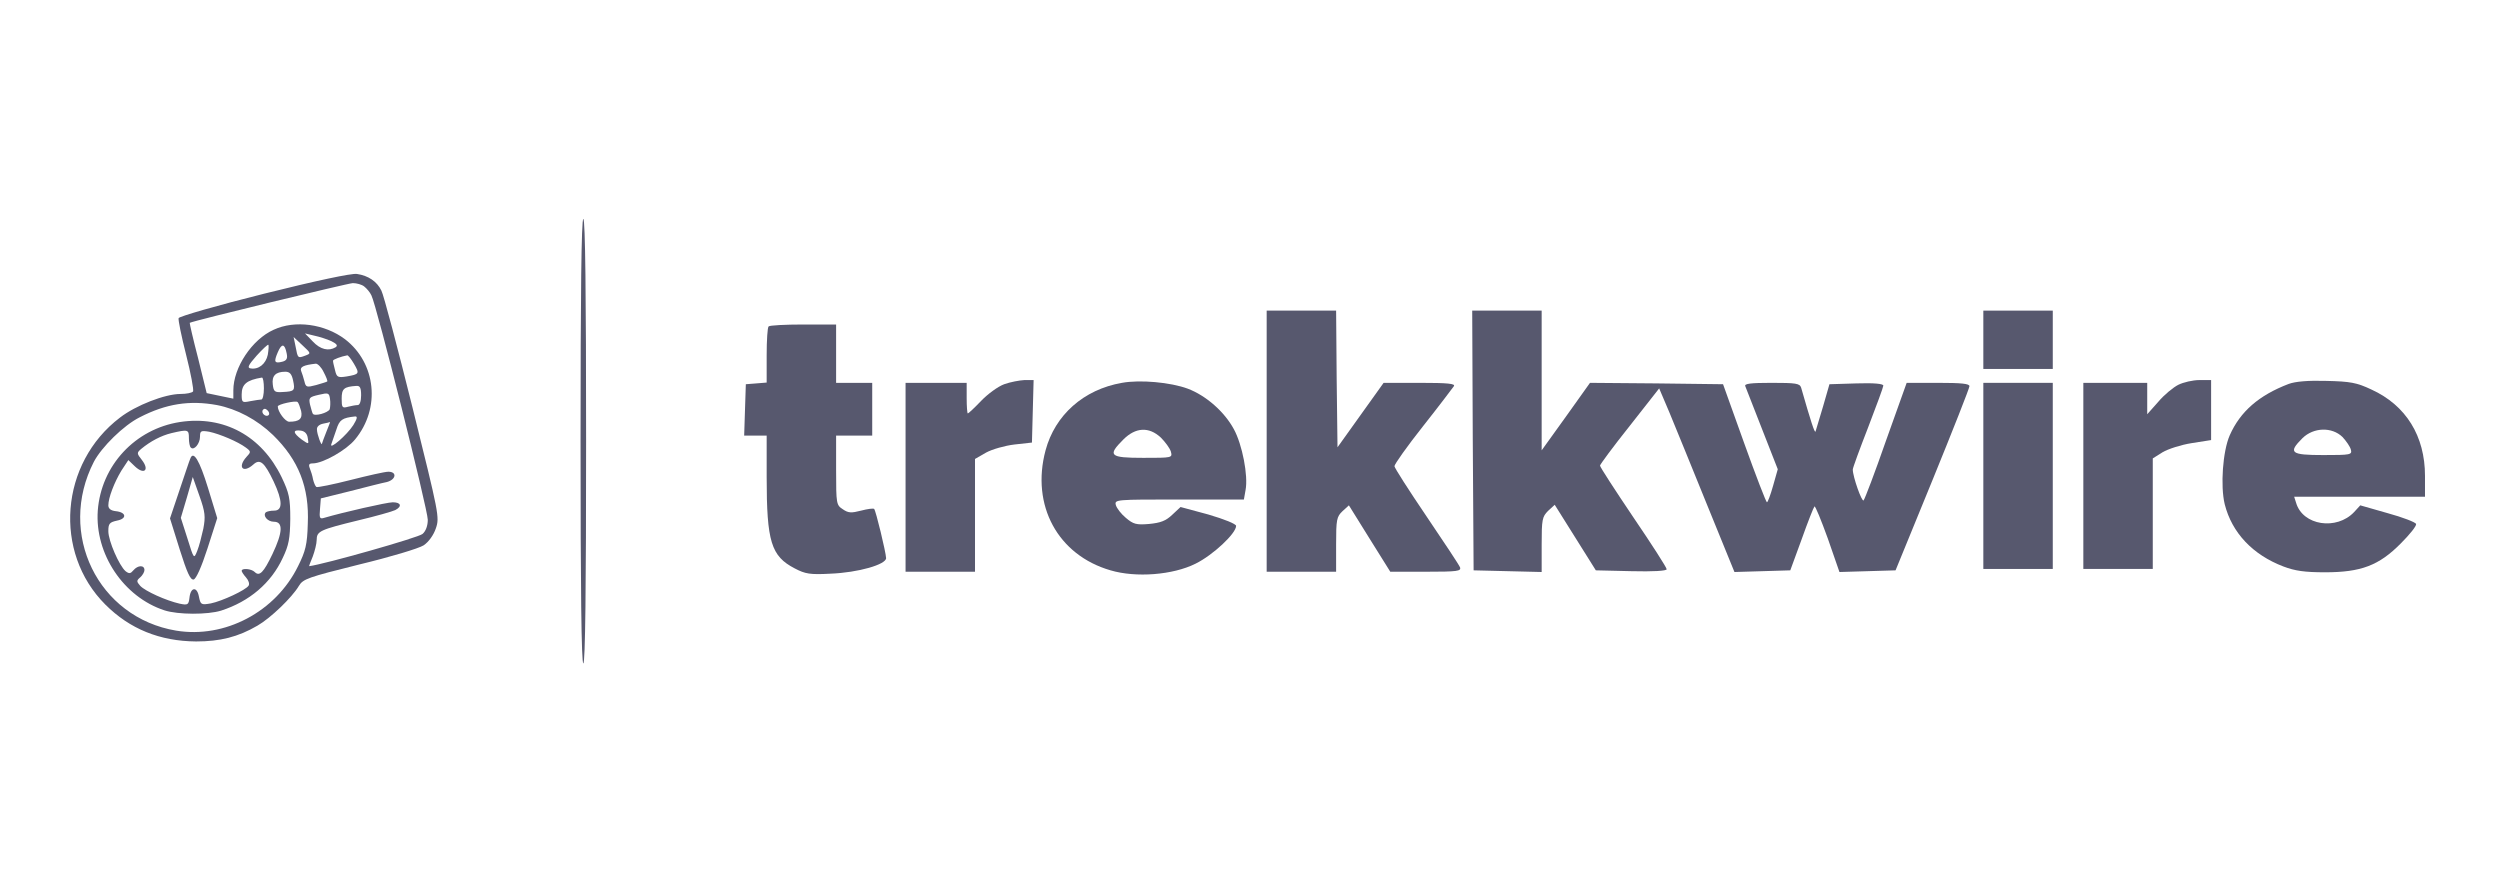 <?xml version="1.0" standalone="no"?>
<!DOCTYPE svg PUBLIC "-//W3C//DTD SVG 20010904//EN"
 "http://www.w3.org/TR/2001/REC-SVG-20010904/DTD/svg10.dtd">
<svg version="1.0" xmlns="http://www.w3.org/2000/svg"
 width="170px" height="60px" viewBox="0 0 900 160"
 preserveAspectRatio="xMidYMid meet">

<g transform="translate(0,160) scale(0.1,-0.1)"
fill="#57586E" stroke="none">
<path d="M2090 800 c0 -527 3 -800 10 -800 7 0 10 273 10 800 0 527 -3 800
-10 800 -7 0 -10 -273 -10 -800z"/>
<path d="M951 1331 c-168 -42 -306 -82 -308 -88 -2 -6 10 -65 27 -132 17 -67
28 -126 25 -132 -4 -5 -24 -9 -45 -9 -56 0 -161 -41 -218 -85 -216 -164 -241
-485 -53 -673 88 -88 196 -132 327 -133 86 0 151 16 221 57 47 27 124 101 149
143 15 25 32 31 217 77 112 27 215 58 232 69 18 12 36 37 44 61 14 40 11 52
-84 435 -54 217 -104 406 -112 421 -16 33 -47 54 -88 60 -19 3 -146 -24 -334
-71z m360 26 c9 -7 21 -21 26 -32 18 -33 203 -771 203 -808 0 -21 -7 -41 -19
-51 -14 -13 -353 -109 -408 -116 -1 0 5 16 13 35 7 19 14 46 14 59 0 32 11 37
150 71 63 15 123 32 133 37 25 13 21 28 -9 28 -21 0 -179 -36 -247 -56 -16 -5
-18 -1 -15 32 l3 38 105 26 c58 15 117 30 133 33 33 9 37 37 5 37 -13 0 -74
-14 -137 -30 -63 -16 -118 -27 -122 -25 -4 3 -9 15 -12 27 -2 13 -8 31 -12 41
-5 13 -2 17 11 17 37 0 121 48 152 86 93 112 76 275 -36 361 -73 55 -180 70
-257 34 -78 -35 -145 -136 -145 -218 l0 -30 -48 10 -48 10 -31 126 c-18 69
-31 126 -30 127 11 7 568 142 587 143 14 0 32 -5 41 -12z m-118 -197 c20 -10
24 -16 15 -22 -25 -15 -55 -8 -82 21 l-28 29 33 -8 c19 -4 47 -13 62 -20z
m-94 -52 c-27 -10 -27 -10 -35 33 l-7 34 32 -30 c31 -29 31 -29 10 -37z m-135
3 c-7 -33 -33 -54 -62 -49 -13 2 -8 12 22 46 21 23 40 41 42 39 2 -2 1 -18 -2
-36z m68 5 c4 -18 0 -26 -16 -30 -28 -7 -31 -1 -16 34 14 33 25 32 32 -4z
m242 -37 c21 -36 20 -38 -26 -46 -32 -5 -36 -3 -42 23 -4 16 -8 31 -7 34 0 4
29 15 51 19 3 1 14 -13 24 -30z m-109 -30 c9 -17 15 -32 13 -34 -2 -2 -20 -7
-40 -13 -34 -9 -37 -8 -42 13 -3 13 -9 30 -12 38 -5 14 8 21 53 26 7 0 20 -13
28 -30z m-110 -30 c8 -37 5 -40 -37 -42 -29 -2 -33 1 -36 27 -4 31 10 46 45
46 16 0 23 -8 28 -31z m-105 -29 c0 -22 -4 -40 -9 -40 -5 0 -23 -3 -40 -6 -29
-6 -31 -5 -31 24 0 37 18 52 73 61 4 0 7 -17 7 -39z m350 -25 c0 -21 -5 -35
-12 -35 -7 0 -23 -3 -35 -6 -21 -6 -23 -3 -23 29 0 36 8 43 53 46 13 1 17 -7
17 -34z m-113 -50 c-6 -13 -55 -27 -61 -16 -2 3 -6 18 -10 33 -5 24 -3 27 32
35 34 8 37 7 40 -15 2 -13 1 -29 -1 -37z m-103 -6 c6 -28 -6 -39 -43 -39 -14
0 -41 36 -41 55 0 8 65 22 71 16 4 -3 9 -18 13 -32z m-303 21 c72 -14 144 -52
202 -108 92 -90 131 -188 125 -320 -2 -74 -8 -98 -35 -152 -81 -165 -264 -261
-439 -232 -281 47 -429 349 -296 608 28 53 107 131 165 160 95 49 180 62 278
44z m186 -36 c-9 -9 -28 6 -21 18 4 6 10 6 17 -1 6 -6 8 -13 4 -17z m305 -36
c-23 -36 -89 -93 -79 -68 3 8 11 32 18 52 11 35 21 42 67 47 10 1 8 -8 -6 -31z
m-97 -24 c-8 -20 -15 -39 -16 -43 -1 -11 -18 34 -18 51 -1 10 8 18 22 21 12 2
23 5 25 6 1 0 -5 -15 -13 -35z m-67 -23 c4 -23 4 -23 -22 -5 -32 24 -33 36 -3
32 14 -2 23 -11 25 -27z"/>
<path d="M648 869 c-162 -25 -284 -157 -296 -319 -11 -156 93 -311 240 -359
49 -16 156 -16 204 -1 102 33 180 99 222 190 22 46 26 70 27 140 0 75 -4 93
-31 150 -72 149 -208 223 -366 199z m32 -57 c0 -16 3 -32 7 -35 11 -12 33 14
33 39 0 21 3 23 33 18 38 -8 104 -36 132 -57 19 -14 19 -16 2 -34 -33 -37 -12
-60 25 -27 24 22 40 8 73 -61 33 -70 33 -105 2 -105 -13 0 -26 -3 -30 -6 -12
-12 6 -34 29 -34 34 0 32 -38 -5 -116 -32 -67 -47 -82 -64 -65 -12 12 -47 15
-47 4 0 -3 7 -14 16 -24 9 -10 13 -23 9 -29 -10 -16 -96 -56 -136 -64 -35 -6
-37 -5 -43 25 -7 37 -30 34 -34 -5 -3 -25 -6 -27 -35 -21 -49 11 -124 45 -142
64 -14 16 -14 19 0 31 8 7 15 19 15 26 0 19 -24 18 -40 -1 -10 -12 -15 -13
-28 -3 -23 20 -62 109 -62 144 0 27 4 32 31 38 37 7 34 30 -4 34 -18 2 -27 9
-27 21 0 27 21 82 47 125 l25 38 24 -23 c33 -31 53 -13 25 23 -19 24 -19 26
-3 40 34 28 72 48 109 57 60 14 63 13 63 -17z"/>
<path d="M685 737 c-3 -6 -20 -58 -39 -114 l-34 -101 35 -112 c26 -82 38 -110
50 -108 9 2 28 44 50 112 l35 109 -33 108 c-31 101 -53 137 -64 106z m47 -252
c-6 -27 -15 -63 -22 -80 -12 -30 -12 -30 -35 44 l-24 75 22 74 21 73 24 -68
c21 -59 22 -75 14 -118z"/>
<path d="M4560 800 l0 -470 125 0 125 0 0 98 c0 90 2 100 23 120 l23 21 74
-119 75 -120 129 0 c113 0 127 2 122 16 -3 8 -58 91 -121 184 -63 93 -115 174
-115 180 0 7 46 72 103 144 57 72 106 137 111 144 6 9 -21 12 -123 12 l-130 0
-83 -116 -83 -116 -3 246 -2 246 -125 0 -125 0 0 -470z"/>
<path d="M5302 803 l3 -468 123 -3 122 -3 0 99 c0 90 2 100 23 121 l24 22 74
-118 74 -118 128 -3 c78 -2 127 1 127 7 0 6 -54 90 -120 187 -66 98 -120 181
-120 186 0 4 48 69 107 143 l106 135 37 -87 c20 -49 81 -197 135 -331 l99
-243 101 3 100 3 41 112 c22 62 43 115 46 118 3 3 24 -49 48 -115 l42 -121
101 3 101 3 133 325 c73 179 133 331 133 338 0 9 -29 12 -113 12 l-113 0 -74
-207 c-40 -115 -77 -212 -81 -216 -6 -8 -39 85 -39 111 0 6 25 74 55 151 30
78 55 146 55 151 0 7 -35 10 -97 8 l-97 -3 -23 -80 c-13 -44 -25 -84 -27 -90
-3 -8 -17 36 -52 158 -5 15 -19 17 -106 17 -76 0 -99 -3 -95 -12 3 -7 30 -77
61 -156 l56 -143 -17 -60 c-9 -32 -19 -59 -22 -59 -3 0 -40 96 -82 213 l-76
212 -240 3 -239 2 -87 -122 -87 -121 0 251 0 252 -125 0 -125 0 2 -467z"/>
<path d="M7140 1165 l0 -105 125 0 125 0 0 105 0 105 -125 0 -125 0 0 -105z"/>
<path d="M2767 1213 c-4 -3 -7 -50 -7 -104 l0 -98 -37 -3 -38 -3 -3 -92 -3
-93 41 0 40 0 0 -149 c0 -233 16 -285 101 -329 38 -20 55 -23 129 -19 100 4
200 33 200 56 -1 22 -37 171 -43 177 -3 3 -24 0 -47 -6 -35 -9 -46 -9 -66 5
-23 15 -24 19 -24 140 l0 125 65 0 65 0 0 95 0 95 -65 0 -65 0 0 105 0 105
-118 0 c-65 0 -122 -3 -125 -7z"/>
<path d="M3615 1005 c-22 -8 -59 -35 -83 -60 -24 -25 -45 -45 -48 -45 -2 0 -4
25 -4 55 l0 55 -110 0 -110 0 0 -340 0 -340 125 0 125 0 0 203 0 203 40 23
c22 12 68 25 102 29 l63 7 3 113 3 112 -33 0 c-18 -1 -51 -7 -73 -15z"/>
<path d="M4039 1010 c-138 -24 -241 -116 -275 -243 -53 -198 44 -377 234 -432
91 -27 224 -17 306 24 63 31 146 109 146 136 0 7 -42 24 -100 41 l-100 27 -30
-28 c-23 -22 -42 -29 -83 -33 -46 -4 -57 -1 -84 22 -17 14 -33 35 -36 46 -5
20 -1 20 228 20 l233 0 6 34 c10 52 -12 164 -42 219 -34 63 -100 121 -166 146
-62 23 -172 33 -237 21z m140 -197 c16 -16 32 -38 36 -50 6 -23 6 -23 -99 -23
-122 0 -130 8 -72 66 44 44 92 47 135 7z"/>
<path d="M7842 1003 c-18 -9 -51 -36 -72 -61 l-40 -45 0 57 0 56 -115 0 -115
0 0 -335 0 -335 125 0 125 0 0 199 0 199 35 22 c20 12 67 27 105 33 l70 11 0
108 0 108 -42 0 c-24 0 -58 -8 -76 -17z"/>
<path d="M8239 1006 c-107 -41 -174 -99 -212 -185 -25 -57 -34 -182 -18 -248
26 -103 101 -182 211 -224 42 -16 77 -21 150 -21 129 0 194 24 273 104 32 32
57 63 55 70 -2 6 -48 24 -103 39 l-98 28 -22 -24 c-63 -67 -185 -49 -209 33
l-7 22 235 0 236 0 0 75 c0 143 -68 254 -193 311 -53 25 -76 29 -162 31 -65 2
-112 -2 -136 -11z m194 -191 c13 -14 27 -34 30 -45 5 -19 0 -20 -99 -20 -118
0 -128 8 -75 61 40 39 106 41 144 4z"/>
<path d="M7140 675 l0 -335 125 0 125 0 0 335 0 335 -125 0 -125 0 0 -335z"/>
</g>
</svg>
